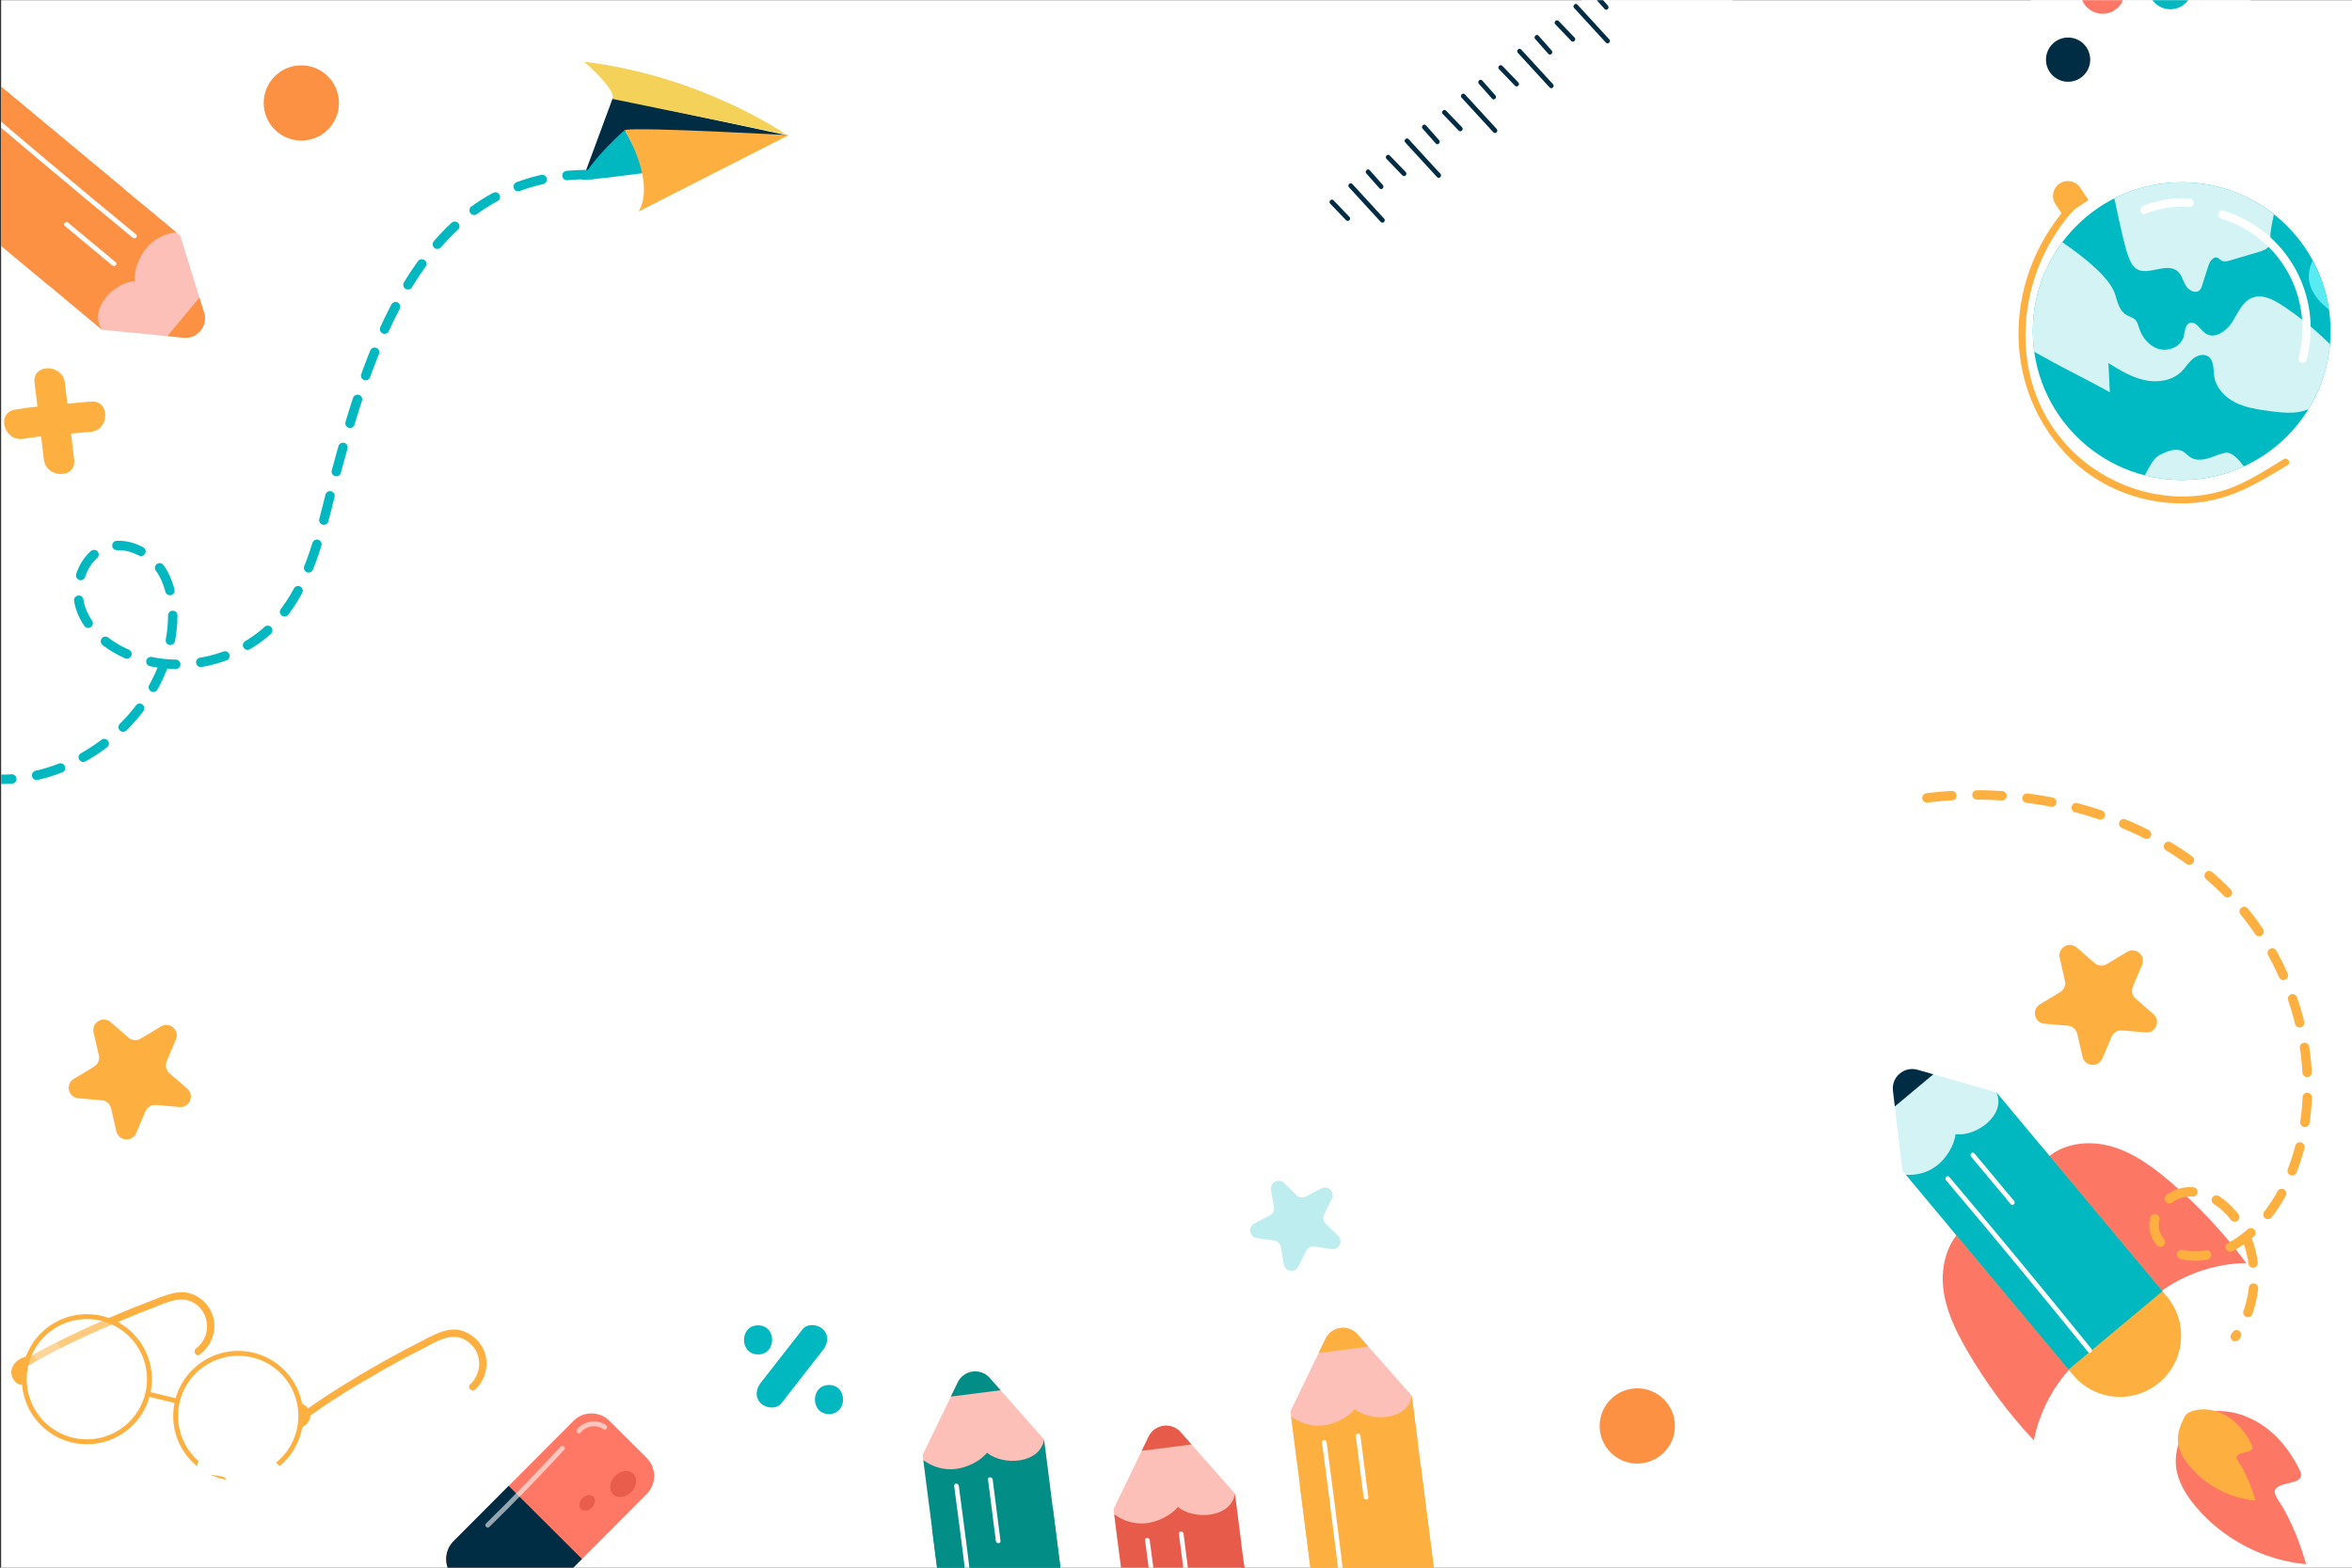 <?xml version="1.0" encoding="utf-8"?>
<!-- Generator: Adobe Illustrator 16.0.0, SVG Export Plug-In . SVG Version: 6.00 Build 0)  -->
<!DOCTYPE svg PUBLIC "-//W3C//DTD SVG 1.1//EN" "http://www.w3.org/Graphics/SVG/1.1/DTD/svg11.dtd">
<svg version="1.1" xmlns="http://www.w3.org/2000/svg" xmlns:xlink="http://www.w3.org/1999/xlink" x="0px" y="0px" width="750px"
	 height="500px" viewBox="0 0 750 500" enable-background="new 0 0 750 500" xml:space="preserve">
<rect x="0" y="0" width="750" height="500" fill="#333333" stroke="none"/>
<g id="BACKGROUND">
	<rect x="0.36" y="0.055" fill="#FFFFFF" width="750" height="500"/>
	<g>
		<defs>
			<rect id="SVGID_1_" x="0.36" y="0.055" width="750" height="500"/>
		</defs>
		<clipPath id="SVGID_2_">
			<use xlink:href="#SVGID_1_"  overflow="visible"/>
		</clipPath>
	</g>
</g>
<g id="OBJECTS">
	<g>
		<g>
			<polygon fill="#002C44" points="195.404,31.258 185.995,56.69 199.706,41.731 251.117,43.187 			"/>
			<path fill="#F4D158" d="M186.281,19.685c0,0,10.444,9.009,9.016,11.868l55.318,11.34
				C250.614,42.893,224.006,24.231,186.281,19.685z"/>
			<path fill="#01B8C1" d="M185.575,57.178c-0.432,0.808,20.973-2.177,20.973-2.177l-7.343-13.564
				C199.204,41.437,189.365,50.09,185.575,57.178z"/>
			<path fill="#FDB03F" d="M199.204,41.437c0,0,10.06,16.457,4.431,26.023l47.873-24.354
				C251.507,43.106,204.298,40.469,199.204,41.437z"/>
		</g>
	</g>
	<g>
		<g>
			<path fill="#FD7765" d="M626.605,391.142c-5.563,4.522-7.707,12.287-6.979,19.419s3.937,13.765,7.518,19.975
				c5.999,10.4,13.195,20.109,21.401,28.873c1.856-9.511,6.711-18.414,13.7-25.126"/>
		</g>
		<g>
			<path fill="#FD7765" d="M653.046,369.069c5.443-4.666,13.466-5.39,20.353-3.399c6.888,1.991,12.841,6.332,18.312,10.965
				c9.162,7.76,17.43,16.574,24.586,26.214c-9.689,0.128-19.315,3.314-27.168,8.992"/>
		</g>
		<path fill="#FDB03F" d="M637.506,378.439c-0.45,3.773-3.104,7.726-5.734,9.826c-2.953,2.359-6.532,3.337-10.11,3.1l39.369,47.158
			c6.904,8.271,19.206,9.378,27.477,2.474l0,0c8.27-6.904,9.377-19.206,2.473-27.477l-40.442-48.445
			C653.733,372.242,644.193,379.234,637.506,378.439z"/>
		<path fill="#D4F3F5" d="M646.725,360.507l-29.95,25.003l-10.128-12.131l-3.024-25.499c-0.521-4.389,3.596-7.894,7.846-6.68
			l25.129,7.176L646.725,360.507z"/>
		<path fill="#002C44" d="M616.493,342.635l-5.024-1.435c-4.25-1.214-8.366,2.291-7.846,6.68l0.594,5.004L616.493,342.635z"/>
		<g>
			<path fill="#FD7765" d="M735.354,498.881c-1.12-4.08-2.558-8.073-4.29-11.932c-0.867-1.93-1.808-3.826-2.819-5.683
				c-0.836-1.535-2.165-3.11-2.766-4.739c-1.161-3.152,5.15-3.317,6.929-4.261c2.021-1.071,1.425-2.452,0.507-4.213
				c-1.843-3.535-4.107-6.866-6.906-9.715c-6.2-6.31-15.625-10.045-24.098-7.513c-1.631,0.487-3.541,1.353-4.365,2.949
				c-2.584,5.003-4.693,10.166-3.319,15.956c0.95,4.006,3.255,7.566,5.896,10.722C708.854,490.886,721.812,497.665,735.354,498.881z
				"/>
		</g>
		<g>
			<path fill="#FDB03F" d="M719.2,478.576c-0.666-2.429-1.521-4.805-2.553-7.103c-0.517-1.148-1.076-2.277-1.679-3.382
				c-0.497-0.914-1.288-1.852-1.646-2.821c-0.691-1.877,3.065-1.975,4.124-2.536c1.202-0.638,0.848-1.459,0.302-2.508
				c-1.098-2.104-2.445-4.087-4.111-5.782c-3.69-3.756-9.301-5.979-14.344-4.473c-0.971,0.29-2.108,0.806-2.599,1.756
				c-1.538,2.979-2.793,6.052-1.976,9.498c0.565,2.385,1.938,4.503,3.51,6.382C703.426,473.817,711.139,477.851,719.2,478.576z"/>
		</g>
		<path fill="#01B8C1" d="M623.581,361.758c-0.45,3.773-3.104,7.726-5.733,9.826c-2.954,2.359-6.533,3.337-10.111,3.099
			l51.871,62.134l29.949-25.003l-52.944-63.42C639.807,355.561,630.268,362.553,623.581,361.758z"/>
		<g>
			<g>
				<path fill="#FFFFFF" d="M628.543,368.911c4.221,5.055,8.44,10.109,12.66,15.164c0.615,0.735,1.66-0.321,1.051-1.051
					c-4.221-5.054-8.44-10.109-12.66-15.164C628.979,367.125,627.935,368.18,628.543,368.911L628.543,368.911z"/>
			</g>
		</g>
		<g>
			<g>
				<path fill="#FFFFFF" d="M620.548,376.441c15.306,18.104,30.411,36.373,45.316,54.807c0.603,0.745,1.646-0.313,1.051-1.051
					c-14.906-18.434-30.012-36.703-45.316-54.807C620.98,374.658,619.934,375.714,620.548,376.441L620.548,376.441z"/>
			</g>
		</g>
	</g>
	<g>
		<g>
			<circle fill="#00BAC3" cx="695.695" cy="105.605" r="47.475"/>
			<g>
				<defs>
					<circle id="SVGID_3_" cx="695.695" cy="105.605" r="47.475"/>
				</defs>
				<clipPath id="SVGID_4_">
					<use xlink:href="#SVGID_3_"  overflow="visible"/>
				</clipPath>
				<g clip-path="url(#SVGID_4_)">
					<g>
						<path fill="#D4F3F5" d="M637.099,104.28c7.176,6.757,27.14,15.909,35.679,20.833c-0.152-3.102-0.305-6.204-0.457-9.306
							c3.584,2.214,7.252,4.462,11.36,5.396c4.107,0.933,8.809,0.327,11.843-2.595c1.309-1.259,2.245-2.877,3.619-4.064
							c1.374-1.188,3.482-1.863,4.995-0.858c1.941,1.289,1.593,4.151,1.949,6.454c0.567,3.667,3.467,6.636,6.796,8.276
							c3.33,1.64,7.079,2.171,10.756,2.681c5.056,0.701,10.759,1.237,14.736-1.961c2.286-1.838,3.573-4.611,4.783-7.282
							c1.37-3.024,2.755-6.49,1.47-9.551c-0.587-1.398-1.672-2.52-2.758-3.579c-4.375-4.267-9.169-8.104-14.291-11.438
							c-2.741-1.784-6.058-3.483-9.146-2.408c-3.292,1.146-4.761,4.843-6.604,7.803c-1.842,2.96-5.721,5.646-8.569,3.636
							c-1.746-1.231-3.067-4.073-5.055-3.289c-1.513,0.596-1.443,2.698-1.855,4.271c-0.821,3.131-4.61,4.867-7.746,4.063
							c-3.136-0.803-5.474-3.604-6.472-6.684c-0.304-0.939-0.53-1.959-1.219-2.667c-0.754-0.774-1.895-1.002-2.824-1.552
							c-2.189-1.295-2.866-4.074-3.603-6.509c-2.466-8.165-19.83-18.654-26.912-23.407"/>
					</g>
					<g>
						<path fill="#D4F3F5" d="M670.958,50.75c2.338,5.702,5.563,25.775,7.9,31.477c0.496,1.208,1.03,2.469,2.053,3.281
							c3.638,2.889,9.817-2.019,13.392,0.948c1.374,1.14,1.766,3.053,2.669,4.593c0.902,1.54,3.082,2.747,4.398,1.541
							c0.483-0.443,0.699-1.1,0.896-1.727c0.624-1.978,1.247-3.957,1.87-5.935c0.459-1.458,1.608-3.275,3.024-2.699
							c0.495,0.201,0.835,0.668,1.306,0.921c0.781,0.42,1.739,0.178,2.591-0.074c3.107-0.918,6.216-1.837,9.324-2.755
							c1.214-0.359,2.539-0.8,3.19-1.887c0.522-0.872,0.479-1.958,0.401-2.972c-0.226-2.891,3.511-15.924,2.957-18.771"/>
					</g>
					<g>
						<path fill="#5AEBF2" d="M737.458,83.123c-0.727,1.526-1.229,3.183-1.248,4.873c-0.032,2.9,1.37,5.669,3.289,7.843
							c1.92,2.175,4.335,3.842,6.724,5.487"/>
					</g>
					<g>
						<path fill="#D4F3F5" d="M679.087,158.787c3.161-1.713,6.083-11.759,9.244-13.472c2.486-1.346,5.581-2.689,7.981-1.196
							c0.768,0.478,1.355,1.201,2.11,1.698c1.628,1.07,3.776,0.929,5.647,0.389c1.871-0.541,3.64-1.438,5.557-1.787
							c4.072-0.74,8.368,9.403,12.112,11.167"/>
					</g>
				</g>
			</g>
			<g>
				<g>
					<path fill="#FDB03F" d="M661.246,63.68c-22.564,23.133-24.211,60.371-0.357,83.233c10.711,10.267,26.622,15.245,41.289,13.197
						c10.534-1.471,18.343-6.417,27.223-11.732c1.244-0.744,0.113-2.689-1.135-1.942c-6.203,3.712-12.093,7.755-19.045,9.928
						c-15.152,4.734-32.229,0.741-44.462-9.043c-25.857-20.682-23.889-59.529-1.921-82.049
						C663.85,64.232,662.26,62.64,661.246,63.68L661.246,63.68z"/>
				</g>
			</g>
			<path fill="#FDB03F" d="M665.981,63.796l-7.889,5.283l-2.642-3.944c-1.459-2.179-0.876-5.127,1.303-6.586l0,0
				c2.179-1.459,5.127-0.876,6.586,1.303L665.981,63.796z"/>
		</g>
		<g>
			<g>
				<path fill="#FFFFFF" d="M684.125,68.177c4.547-1.815,9.208-2.555,14.096-2.218c1.697,0.117,1.686-2.519,0-2.635
					c-5.101-0.352-10.047,0.416-14.797,2.312C681.867,66.258,682.545,68.808,684.125,68.177L684.125,68.177z"/>
			</g>
		</g>
		<g>
			<g>
				<path fill="#FFFFFF" d="M708.297,69.716c18.929,5.915,29.611,25.179,24.701,44.382c-0.421,1.647,2.12,2.346,2.541,0.7
					c5.273-20.62-6.241-41.28-26.541-47.624C707.372,66.667,706.681,69.211,708.297,69.716L708.297,69.716z"/>
			</g>
		</g>
	</g>
	<g>
		<g>
			<g>
				<path fill="#FDB03F" d="M97.244,452.757c7.81-5.824,16.229-10.882,24.689-15.695c4.069-2.315,8.182-4.556,12.371-6.646
					c4.239-2.114,9.161-5.744,13.948-3.114c5.327,2.928,6.094,10.133,1.667,14.23c-1.092,1.01,0.542,2.638,1.631,1.63
					c3.938-3.644,4.852-9.921,1.716-14.371c-1.476-2.094-3.626-3.699-6.096-4.416c-2.662-0.773-5.305-0.122-7.791,0.934
					c-2.513,1.066-4.902,2.435-7.337,3.667c-2.24,1.134-4.456,2.313-6.658,3.519c-4.942,2.705-9.816,5.54-14.617,8.49
					c-5.009,3.078-9.971,6.266-14.687,9.781C94.904,451.643,96.052,453.646,97.244,452.757L97.244,452.757z"/>
			</g>
		</g>
		<g>
			<g>
				<path fill="#FDB03F" d="M8.938,435.653c8.385-4.962,17.293-9.098,26.216-12.985c4.201-1.829,8.437-3.579,12.731-5.178
					c4.487-1.67,9.769-4.774,14.32-1.707c4.933,3.324,5.118,10.696,0.334,14.26c-1.177,0.877-0.028,2.88,1.164,1.991
					c4.327-3.223,5.992-9.114,3.487-14.001c-1.174-2.288-3.185-4.156-5.546-5.166c-2.556-1.094-5.231-0.811-7.839-0.037
					c-2.615,0.775-5.136,1.902-7.685,2.868c-2.347,0.89-4.676,1.826-6.994,2.791c-5.234,2.178-10.414,4.486-15.533,6.922
					c-5.369,2.554-10.702,5.222-15.82,8.251C6.498,434.417,7.657,436.412,8.938,435.653L8.938,435.653z"/>
			</g>
		</g>
		<g>
			<g>
				<g>
					<circle opacity="0.33" fill="#FFFFFF" cx="27.696" cy="439.88" r="19.955"/>
					<path opacity="0.22" fill="#FFFFFF" d="M15.138,424.474c-2.223,1.812-4.112,4.059-5.401,6.735
						c7.434,9.44,14.994,18.776,22.747,27.953c3.345-0.835,6.41-2.523,8.91-4.86C32.13,444.719,23.241,434.806,15.138,424.474z"/>
				</g>
				<circle fill="none" stroke="#FDB03F" stroke-width="1.556" stroke-miterlimit="10" cx="27.696" cy="439.88" r="19.955"/>
			</g>
			<g>
				<g>
					<circle opacity="0.33" fill="#FFFFFF" cx="75.96" cy="451.597" r="19.955"/>
					<path opacity="0.22" fill="#FFFFFF" d="M63.402,436.191c-2.223,1.812-4.111,4.06-5.401,6.735
						c7.434,9.441,14.994,18.776,22.747,27.953c3.345-0.834,6.41-2.523,8.91-4.86C80.395,456.436,71.506,446.523,63.402,436.191z"/>
				</g>
				<circle fill="none" stroke="#FDB03F" stroke-width="1.556" stroke-miterlimit="10" cx="75.96" cy="451.597" r="19.955"/>
			</g>
			
				<line fill="none" stroke="#FDB03F" stroke-width="1.556" stroke-miterlimit="10" x1="56.568" y1="446.889" x2="47.088" y2="444.587"/>
		</g>
		<g>
			<path fill="#FDB03F" d="M8.584,432.637c-2.223,0.379-4.351,1.928-4.882,4.119s1.03,4.812,3.282,4.941"/>
		</g>
		<g>
			<path fill="#FDB03F" d="M95.175,447.503c1.888,0.063,3.601,1.673,3.781,3.553c0.18,1.881-1.198,3.786-3.04,4.204"/>
		</g>
	</g>
	<path opacity="0.26" fill="#01B8C1" d="M409.485,377.308l3.999,3.911c0.769,0.752,1.934,0.923,2.885,0.425l4.948-2.594
		c2.127-1.114,4.439,1.147,3.375,3.302l-2.477,5.01c-0.476,0.964-0.277,2.125,0.491,2.877l3.999,3.911
		c1.719,1.681,0.286,4.579-2.091,4.229l-5.529-0.814c-1.063-0.156-2.105,0.39-2.581,1.353l-2.477,5.011
		c-1.065,2.154-4.264,1.684-4.668-0.688l-0.941-5.514c-0.181-1.06-1.022-1.884-2.086-2.04l-5.529-0.814
		c-2.377-0.35-2.922-3.539-0.794-4.654l4.947-2.593c0.952-0.499,1.474-1.555,1.292-2.614l-0.94-5.514
		C404.904,377.127,407.766,375.627,409.485,377.308z"/>
	<path fill="#FFFFFF" d="M73.697,452.485l3.999,3.911c0.769,0.752,1.934,0.924,2.885,0.425l4.948-2.594
		c2.127-1.114,4.44,1.147,3.376,3.302l-2.477,5.011c-0.476,0.963-0.278,2.124,0.491,2.876l3.999,3.911
		c1.719,1.682,0.287,4.58-2.091,4.229l-5.529-0.814c-1.063-0.156-2.105,0.39-2.582,1.354l-2.477,5.011
		c-1.064,2.153-4.263,1.683-4.667-0.688l-0.941-5.514c-0.181-1.061-1.023-1.884-2.086-2.041l-5.529-0.813
		c-2.377-0.351-2.921-3.54-0.794-4.654l4.948-2.594c0.951-0.499,1.473-1.554,1.292-2.614l-0.941-5.514
		C69.116,452.304,71.978,450.804,73.697,452.485z"/>
	<path fill="#FDB03F" d="M683.055,307.755l-2.941,6.929c-0.565,1.332-0.21,2.876,0.881,3.824l5.676,4.931
		c2.44,2.119,0.739,6.127-2.482,5.849l-7.494-0.648c-1.441-0.124-2.8,0.693-3.365,2.025l-2.941,6.929
		c-1.265,2.979-5.6,2.604-6.326-0.547l-1.689-7.33c-0.325-1.409-1.521-2.447-2.961-2.572l-7.494-0.647
		c-3.222-0.279-4.199-4.519-1.427-6.188l6.45-3.882c1.24-0.746,1.859-2.206,1.534-3.615l-1.689-7.329
		c-0.727-3.151,3.004-5.396,5.444-3.277l5.676,4.931c1.092,0.948,2.67,1.085,3.91,0.339l6.449-3.882
		C681.037,301.924,684.32,304.776,683.055,307.755z"/>
	<path fill="#FDB03F" d="M56.101,331.539l-2.942,6.929c-0.565,1.332-0.209,2.876,0.881,3.824l5.676,4.931
		c2.44,2.12,0.738,6.128-2.483,5.849l-7.494-0.647c-1.441-0.125-2.799,0.692-3.365,2.024l-2.942,6.93
		c-1.265,2.979-5.599,2.604-6.326-0.548l-1.69-7.329c-0.325-1.409-1.52-2.448-2.961-2.572l-7.494-0.648
		c-3.222-0.278-4.199-4.519-1.426-6.188l6.45-3.882c1.24-0.746,1.86-2.205,1.535-3.614l-1.689-7.33
		c-0.727-3.151,3.004-5.396,5.444-3.276l5.676,4.931c1.091,0.947,2.669,1.084,3.91,0.338l6.45-3.882
		C54.083,325.708,57.366,328.56,56.101,331.539z"/>
	<path fill="#FFFFFF" d="M587.197,49.405l3.999,3.911c0.77,0.752,1.934,0.923,2.885,0.425l4.948-2.593
		c2.127-1.115,4.44,1.147,3.376,3.301l-2.477,5.01c-0.477,0.963-0.278,2.125,0.49,2.876l3.999,3.911
		c1.72,1.681,0.287,4.58-2.091,4.229l-5.529-0.814c-1.063-0.156-2.105,0.39-2.581,1.353l-2.477,5.011
		c-1.064,2.154-4.264,1.683-4.668-0.688l-0.94-5.514c-0.181-1.06-1.023-1.884-2.086-2.04l-5.53-0.814
		c-2.377-0.35-2.921-3.539-0.794-4.654l4.948-2.593c0.951-0.499,1.473-1.554,1.292-2.614l-0.941-5.514
		C582.616,49.224,585.478,47.723,587.197,49.405z"/>
	<g>
		<g>
			<g>
				<path fill="#FDB03F" d="M11.017,122.06c0.99,8.176,1.98,16.352,2.97,24.527c0.739,6.104,10.409,6.176,9.661,0
					c-0.99-8.176-1.98-16.352-2.97-24.527C19.939,115.956,10.27,115.884,11.017,122.06L11.017,122.06z"/>
			</g>
		</g>
		<g>
			<g>
				<path fill="#FDB03F" d="M7.375,139.957c7.147-1.167,14.37-1.531,21.572-2.218c6.146-0.586,6.203-10.253,0-9.661
					c-8.069,0.77-16.131,1.255-24.14,2.563C-1.33,131.642,1.283,140.951,7.375,139.957L7.375,139.957z"/>
			</g>
		</g>
	</g>
	<g>
		<g>
			<g>
				<path fill="#FFFFFF" d="M415.506,23.291c5.861,0.17,11.722,0.34,17.583,0.509c4.874,0.141,4.861-7.414,0-7.555
					c-5.861-0.169-11.722-0.339-17.583-0.509C410.631,15.595,410.646,23.15,415.506,23.291L415.506,23.291z"/>
			</g>
		</g>
		<g>
			<g>
				<path fill="#FFFFFF" d="M415.506,39.561c5.861,0.169,11.722,0.339,17.583,0.509c4.874,0.141,4.86-7.414,0-7.555
					c-5.861-0.17-11.722-0.34-17.583-0.509C410.631,31.865,410.645,39.42,415.506,39.561L415.506,39.561z"/>
			</g>
		</g>
	</g>
	<g>
		<g>
			<g>
				<path fill="#01B8C1" d="M249.158,447.563c4.433-5.673,8.864-11.347,13.296-17.02c1.555-1.99,1.95-4.609,0-6.559
					c-1.623-1.624-5-1.996-6.559,0c-4.433,5.673-8.864,11.347-13.296,17.02c-1.555,1.99-1.95,4.609,0,6.559
					C244.223,449.187,247.599,449.559,249.158,447.563L249.158,447.563z"/>
			</g>
		</g>
		<g>
			<g>
				<path fill="#01B8C1" d="M241.731,431.985c5.981,0,5.981-9.275,0-9.275S235.75,431.985,241.731,431.985L241.731,431.985z"/>
			</g>
		</g>
		<g>
			<g>
				<path fill="#01B8C1" d="M264.352,451.006c5.981,0,5.981-9.275,0-9.275S258.37,451.006,264.352,451.006L264.352,451.006z"/>
			</g>
		</g>
	</g>
	<circle fill="#FD9143" cx="96.083" cy="32.839" r="12"/>
	<circle fill="#FD9143" cx="522.094" cy="454.793" r="12"/>
	<g>
		<defs>
			<rect id="SVGID_5_" x="0.36" y="0.055" width="750" height="500"/>
		</defs>
		<clipPath id="SVGID_6_">
			<use xlink:href="#SVGID_5_"  overflow="visible"/>
		</clipPath>
		<g clip-path="url(#SVGID_6_)">
			
				<path fill="none" stroke="#01B8C1" stroke-width="3" stroke-linecap="round" stroke-linejoin="round" stroke-miterlimit="10" stroke-dasharray="8,8" d="
				M-54.36,194.338c0.817,27.332,24.386,52.25,51.667,54.112c27.281,1.861,54.211-20.041,57.48-47.189
				c0.813-6.754,0.208-13.99-3.534-19.67c-3.742-5.681-11.222-9.237-17.608-6.895c-7.201,2.64-10.364,11.938-7.949,19.218
				c2.416,7.28,9.07,12.479,16.218,15.261c15.148,5.894,33.629,1.938,45.037-9.64c12.844-13.036,15.714-32.516,20.558-50.163
				c10.629-38.724,28.573-98.69,87.1-93.37"/>
			
				<path fill="none" stroke="#FDB03F" stroke-width="3" stroke-linecap="round" stroke-linejoin="round" stroke-miterlimit="10" stroke-dasharray="8,8" d="
				M614.446,254.477c33.757-4.12,69.956,5.122,94.377,28.787c24.422,23.664,34.637,62.482,20.704,93.504
				c-5.525,12.303-16.377,23.941-29.862,23.821c-5.019-0.044-10.541-2.296-12.305-6.995c-2.344-6.244,3.914-13.262,10.581-13.472
				s12.622,4.546,16.141,10.213c6.718,10.817,6.174,25.685-1.316,35.981"/>
		</g>
		<g clip-path="url(#SVGID_6_)">
			<g>
				
					<rect x="411.425" y="19.422" transform="matrix(0.782 -0.623 0.623 0.782 83.414 310.65)" fill="#FFFFFF" width="148.978" height="33.254"/>
				<g>
					<g>
						<g>
							<path fill="#002C44" d="M424.166,64.952c1.698,1.764,3.396,3.529,5.093,5.294c0.672,0.698,1.73-0.364,1.061-1.061
								c-1.697-1.765-3.395-3.53-5.093-5.294C424.554,63.193,423.495,64.255,424.166,64.952L424.166,64.952z"/>
						</g>
					</g>
					<g>
						<g>
							<path fill="#002C44" d="M430.169,59.745c3.381,3.683,6.761,7.367,10.141,11.05c0.655,0.714,1.713-0.35,1.061-1.061
								c-3.38-3.684-6.76-7.367-10.141-11.05C430.575,57.97,429.517,59.034,430.169,59.745L430.169,59.745z"/>
						</g>
					</g>
					<g>
						<g>
							<path fill="#002C44" d="M435.698,55.333c1.399,1.578,2.798,3.156,4.197,4.734c0.643,0.725,1.7-0.34,1.061-1.061
								c-1.399-1.578-2.798-3.156-4.197-4.734C436.116,53.547,435.058,54.612,435.698,55.333L435.698,55.333z"/>
						</g>
					</g>
					<g>
						<g>
							<path fill="#002C44" d="M442.112,50.654c1.697,1.765,3.395,3.53,5.093,5.294c0.672,0.698,1.731-0.364,1.061-1.061
								c-1.698-1.765-3.396-3.529-5.093-5.294C442.5,48.895,441.442,49.957,442.112,50.654L442.112,50.654z"/>
						</g>
					</g>
					<g>
						<g>
							<path fill="#002C44" d="M448.116,45.447c3.38,3.683,6.76,7.367,10.14,11.05c0.655,0.714,1.713-0.35,1.061-1.061
								c-3.38-3.683-6.76-7.367-10.14-11.05C448.521,43.672,447.463,44.736,448.116,45.447L448.116,45.447z"/>
						</g>
					</g>
					<g>
						<g>
							<path fill="#002C44" d="M453.643,41.035c1.399,1.578,2.799,3.156,4.197,4.734c0.643,0.726,1.699-0.339,1.061-1.061
								c-1.398-1.579-2.798-3.156-4.197-4.734C454.061,39.25,453.003,40.314,453.643,41.035L453.643,41.035z"/>
						</g>
					</g>
					<g>
						<g>
							<path fill="#002C44" d="M460.057,36.355c1.698,1.765,3.396,3.53,5.093,5.294c0.672,0.698,1.73-0.364,1.061-1.061
								c-1.697-1.765-3.395-3.53-5.093-5.294C460.446,34.597,459.386,35.659,460.057,36.355L460.057,36.355z"/>
						</g>
					</g>
					<g>
						<g>
							<path fill="#002C44" d="M466.061,31.149c3.381,3.683,6.761,7.367,10.141,11.05c0.655,0.714,1.713-0.35,1.061-1.061
								c-3.38-3.684-6.76-7.367-10.141-11.05C466.466,29.375,465.409,30.438,466.061,31.149L466.061,31.149z"/>
						</g>
					</g>
					<g>
						<g>
							<path fill="#002C44" d="M471.589,26.737c1.398,1.579,2.798,3.156,4.197,4.734c0.643,0.725,1.7-0.34,1.061-1.061
								c-1.399-1.578-2.799-3.156-4.197-4.734C472.007,24.951,470.951,26.016,471.589,26.737L471.589,26.737z"/>
						</g>
					</g>
					<g>
						<g>
							<path fill="#002C44" d="M478.003,22.058c1.697,1.765,3.395,3.53,5.093,5.294c0.672,0.698,1.731-0.364,1.061-1.061
								c-1.698-1.764-3.396-3.529-5.093-5.294C478.392,20.299,477.333,21.361,478.003,22.058L478.003,22.058z"/>
						</g>
					</g>
					<g>
						<g>
							<path fill="#002C44" d="M484.007,16.851c3.38,3.684,6.76,7.367,10.14,11.05c0.655,0.714,1.713-0.35,1.061-1.061
								c-3.38-3.684-6.76-7.367-10.14-11.05C484.413,15.076,483.355,16.14,484.007,16.851L484.007,16.851z"/>
						</g>
					</g>
					<g>
						<g>
							<path fill="#002C44" d="M489.535,12.438c1.399,1.578,2.798,3.156,4.197,4.734c0.643,0.725,1.7-0.34,1.061-1.061
								c-1.399-1.578-2.798-3.156-4.197-4.734C489.953,10.653,488.895,11.718,489.535,12.438L489.535,12.438z"/>
						</g>
					</g>
					<g>
						<g>
							<path fill="#002C44" d="M495.949,7.759c1.697,1.765,3.396,3.529,5.093,5.294c0.672,0.698,1.73-0.364,1.061-1.061
								c-1.697-1.765-3.396-3.529-5.093-5.294C496.337,6,495.278,7.063,495.949,7.759L495.949,7.759z"/>
						</g>
					</g>
					<g>
						<g>
							<path fill="#002C44" d="M501.953,2.553c3.38,3.684,6.761,7.367,10.141,11.05c0.655,0.714,1.713-0.35,1.061-1.061
								c-3.38-3.684-6.761-7.367-10.141-11.05C502.358,0.778,501.3,1.842,501.953,2.553L501.953,2.553z"/>
						</g>
					</g>
					<g>
						<g>
							<path fill="#002C44" d="M507.481-1.859c1.398,1.579,2.798,3.156,4.197,4.734c0.643,0.725,1.7-0.34,1.061-1.061
								c-1.399-1.578-2.799-3.156-4.197-4.734C507.899-3.646,506.842-2.581,507.481-1.859L507.481-1.859z"/>
						</g>
					</g>
					<g>
						<g>
							<path fill="#002C44" d="M513.895-6.539c1.697,1.765,3.395,3.53,5.093,5.294c0.672,0.698,1.731-0.364,1.061-1.061
								c-1.698-1.765-3.396-3.53-5.093-5.294C514.284-8.298,513.225-7.236,513.895-6.539L513.895-6.539z"/>
						</g>
					</g>
					<g>
						<g>
							<path fill="#002C44" d="M519.899-11.746c3.38,3.683,6.76,7.367,10.14,11.05c0.655,0.714,1.713-0.35,1.061-1.061
								c-3.38-3.683-6.76-7.367-10.14-11.05C520.304-13.521,519.247-12.457,519.899-11.746L519.899-11.746z"/>
						</g>
					</g>
					<g>
						<g>
							<path fill="#002C44" d="M525.426-16.158c1.399,1.578,2.798,3.156,4.197,4.734c0.643,0.725,1.7-0.34,1.061-1.061
								c-1.399-1.578-2.798-3.156-4.197-4.734C525.844-17.943,524.787-16.878,525.426-16.158L525.426-16.158z"/>
						</g>
					</g>
				</g>
			</g>
			<g>
				<path fill="#038D87" d="M317.492,484.891c-2.412,2.938-6.775,4.838-10.123,5.191c-3.759,0.397-7.301-0.707-10.188-2.834
					l7.775,60.938c1.364,10.688,11.133,18.245,21.819,16.882l0,0c10.687-1.364,18.245-11.133,16.881-21.819l-7.987-62.601
					C334.502,488.408,322.698,489.162,317.492,484.891z"/>
				<path fill="#FDC0B8" d="M334.916,474.747l-38.701,4.938l-2-15.676l11.184-23.113c1.925-3.979,7.28-4.715,10.208-1.404
					l17.309,19.58L334.916,474.747z"/>
				<path fill="#038D87" d="M319.068,443.407l-3.461-3.916c-2.927-3.311-8.283-2.575-10.208,1.404l-2.195,4.535L319.068,443.407z"/>
				<path fill="#038D87" d="M314.742,463.336c-2.412,2.937-6.776,4.838-10.123,5.191c-3.759,0.397-7.301-0.707-10.188-2.834
					l10.244,80.288l38.701-4.938l-10.456-81.95C331.751,466.853,319.948,467.607,314.742,463.336z"/>
				<g>
					<g>
						<path fill="#FFFFFF" d="M315.055,471.875c0.833,6.532,1.667,13.063,2.5,19.596c0.12,0.937,1.606,0.948,1.485,0
							c-0.833-6.532-1.667-13.063-2.5-19.596C316.42,470.939,314.934,470.927,315.055,471.875L315.055,471.875z"/>
					</g>
				</g>
				<g>
					<g>
						<path fill="#FFFFFF" d="M304.263,473.915c3.146,23.497,6.035,47.026,8.667,70.586c0.105,0.94,1.591,0.951,1.485,0
							c-2.632-23.56-5.521-47.089-8.667-70.586C305.623,472.98,304.136,472.967,304.263,473.915L304.263,473.915z"/>
					</g>
				</g>
			</g>
			<g>
				<path fill="#E65B49" d="M378.359,502.181c-2.412,2.937-6.775,4.838-10.123,5.191c-3.759,0.397-7.301-0.707-10.188-2.834
					l7.775,60.938c1.364,10.687,11.133,18.245,21.819,16.881l0,0c10.687-1.363,18.245-11.132,16.882-21.818l-7.987-62.601
					C395.369,505.698,383.566,506.452,378.359,502.181z"/>
				<path fill="#FDC0B8" d="M395.784,492.037l-38.701,4.938l-2-15.676l11.184-23.114c1.925-3.979,7.281-4.715,10.208-1.403
					l17.309,19.579L395.784,492.037z"/>
				<path fill="#E65B49" d="M379.936,460.696l-3.462-3.915c-2.927-3.312-8.283-2.575-10.208,1.403l-2.194,4.536L379.936,460.696z"/>
				<path fill="#E65B49" d="M375.609,480.625c-2.412,2.938-6.776,4.839-10.123,5.192c-3.759,0.396-7.301-0.707-10.188-2.834
					l10.244,80.288l38.701-4.938l-10.456-81.95C392.619,484.143,380.815,484.897,375.609,480.625z"/>
				<g>
					<g>
						<path fill="#FFFFFF" d="M375.922,489.166c0.833,6.531,1.667,13.063,2.5,19.595c0.119,0.937,1.605,0.948,1.484,0
							c-0.833-6.531-1.667-13.063-2.5-19.595C377.288,488.229,375.801,488.217,375.922,489.166L375.922,489.166z"/>
					</g>
				</g>
				<g>
					<g>
						<path fill="#FFFFFF" d="M365.13,491.205c3.146,23.496,6.035,47.025,8.667,70.585c0.105,0.94,1.591,0.951,1.485,0
							c-2.632-23.56-5.521-47.089-8.667-70.585C366.49,490.27,365.003,490.257,365.13,491.205L365.13,491.205z"/>
					</g>
				</g>
			</g>
			<g>
				<path fill="#FD9143" d="M26.235,75.775c-0.237-3.793,1.66-8.159,3.868-10.699c2.48-2.853,5.824-4.459,9.386-4.871L-7.737,20.918
					c-8.282-6.89-20.582-5.762-27.472,2.521l0,0c-6.89,8.282-5.761,20.582,2.521,27.472L15.827,91.27
					C11.393,84.797,19.515,76.199,26.235,75.775z"/>
				<path fill="#FDC0B8" d="M20.401,95.075l24.951-29.993l12.149,10.107l7.572,24.535c1.303,4.224-2.113,8.413-6.512,7.985
					l-26.011-2.527L20.401,95.075z"/>
				<path fill="#FD9143" d="M53.359,107.204l5.202,0.505c4.399,0.428,7.815-3.761,6.512-7.985l-1.486-4.815L53.359,107.204z"/>
				<path fill="#FD9143" d="M42.94,89.672c-0.238-3.793,1.66-8.158,3.868-10.699c2.48-2.853,5.824-4.46,9.386-4.871L-6.028,22.339
					l-24.951,29.993l63.511,52.835C28.097,98.693,36.22,90.096,42.94,89.672z"/>
				<g>
					<g>
						<path fill="#FFFFFF" d="M36.872,83.619c-5.062-4.211-10.124-8.422-15.186-12.633c-0.73-0.608-1.787,0.437-1.05,1.05
							c5.062,4.211,10.124,8.422,15.186,12.633C36.553,85.276,37.609,84.231,36.872,83.619L36.872,83.619z"/>
					</g>
				</g>
				<g>
					<g>
						<path fill="#FFFFFF" d="M43.378,74.77C25.061,59.723,6.908,44.476-11.077,29.032c-0.722-0.621-1.778,0.425-1.05,1.05
							C5.858,45.526,24.01,60.772,42.329,75.82C43.062,76.422,44.119,75.378,43.378,74.77L43.378,74.77z"/>
					</g>
				</g>
			</g>
			<g>
				<path fill="#FDB03F" d="M434.772,470.979c-2.411,2.938-6.775,4.839-10.123,5.192c-3.759,0.396-7.301-0.707-10.188-2.834
					l7.774,60.938c1.364,10.687,11.133,18.245,21.819,16.881l0,0c10.688-1.363,18.245-11.132,16.882-21.819l-7.987-62.6
					C451.783,474.496,439.979,475.25,434.772,470.979z"/>
				<path fill="#FDC0B8" d="M452.197,460.835l-38.701,4.938l-2-15.676l11.184-23.114c1.926-3.979,7.281-4.715,10.208-1.403
					l17.31,19.579L452.197,460.835z"/>
				<path fill="#FDB03F" d="M436.349,429.495l-3.462-3.915c-2.927-3.312-8.282-2.575-10.207,1.403l-2.195,4.536L436.349,429.495z"/>
				<path fill="#FDB03F" d="M432.022,449.424c-2.411,2.938-6.775,4.839-10.123,5.192c-3.759,0.396-7.301-0.707-10.188-2.834
					l10.243,80.287l38.701-4.938l-10.456-81.95C449.032,452.941,437.229,453.696,432.022,449.424z"/>
				<g>
					<g>
						<path fill="#FFFFFF" d="M432.335,457.964c0.834,6.531,1.667,13.063,2.5,19.595c0.119,0.937,1.605,0.948,1.484,0
							c-0.833-6.531-1.666-13.063-2.5-19.595C433.701,457.028,432.214,457.016,432.335,457.964L432.335,457.964z"/>
					</g>
				</g>
				<g>
					<g>
						<path fill="#FFFFFF" d="M421.543,460.003c3.146,23.496,6.035,47.025,8.667,70.585c0.104,0.94,1.591,0.951,1.484,0
							c-2.631-23.56-5.521-47.089-8.667-70.585C422.903,459.069,421.417,459.056,421.543,460.003L421.543,460.003z"/>
					</g>
				</g>
			</g>
			<g>
				<path fill="#FFFFFF" d="M679.929,47.468c-1.084,2.606-2.862,4.605-4.997,6.396c-1.828,1.534-2.867,2.021-5.373,2.132
					c-5.186,0.231-10.453-1.268-14.69-4.278c-6.205-4.409-9.08-11.293-10.306-18.558c-2.087-12.364-1.086-25.563,4.821-36.623
					c5.907-11.061,17.202-19.597,29.722-20.297c5.073-0.284,10.167,0.684,14.957,2.383c11.948,4.238,22.602,13.999,24.799,26.484
					c0.613,3.483,0.522,7.236-1.165,10.345c-6.111,11.257-26.293,5.845-33.287,16.576C681.467,36.543,681.999,42.493,679.929,47.468
					z"/>
				<g>
					<circle fill="#002C44" cx="659.469" cy="19.022" r="7.053"/>
					<circle fill="#FF7765" cx="670.47" cy="-2.66" r="7.053"/>
					<circle fill="#01B8C1" cx="692.062" cy="-4.101" r="7.053"/>
				</g>
			</g>
			<g>
				<g>
					<path fill="#FF7765" d="M156.537,514.848l-11.868-11.825c-3.179-3.167-3.189-8.313-0.021-11.492l38.203-38.344
						c3.167-3.18,8.313-3.188,11.492-0.021l11.868,11.824c3.179,3.168,3.188,8.313,0.021,11.492l-38.203,38.345
						C164.861,518.005,159.716,518.015,156.537,514.848z"/>
					<path fill="#002C44" d="M162.195,473.918l-17.547,17.612c-3.168,3.18-3.158,8.325,0.021,11.492l11.868,11.824
						c3.179,3.168,8.325,3.158,11.492-0.021l17.547-17.612L162.195,473.918z"/>
					
						<ellipse transform="matrix(0.708 0.706 -0.706 0.708 392.165 -2.328)" fill="#E85D4C" cx="198.9" cy="473.462" rx="3.64" ry="4.611"/>
					
						<ellipse transform="matrix(0.709 0.706 -0.706 0.709 392.637 7.474)" fill="#E85D4C" cx="187.271" cy="479.008" rx="2.114" ry="2.797"/>
				</g>
				<g opacity="0.58">
					<g>
						<g>
							<path fill="#FFFFFF" d="M193.255,454.512c-2.921-1.969-7.019-1.384-9.244,1.358c-0.619,0.763,0.462,1.858,1.088,1.088
								c1.819-2.241,4.979-2.736,7.38-1.118C193.304,456.397,194.073,455.063,193.255,454.512L193.255,454.512z"/>
						</g>
					</g>
					<g>
						<g>
							<path fill="#FFFFFF" d="M178.812,461.328c-7.74,8.385-15.683,16.572-23.829,24.563c-0.709,0.695,0.379,1.783,1.088,1.088
								c8.146-7.991,16.089-16.179,23.829-24.563C180.571,461.688,179.486,460.597,178.812,461.328L178.812,461.328z"/>
						</g>
					</g>
				</g>
			</g>
		</g>
	</g>
</g>
</svg>
